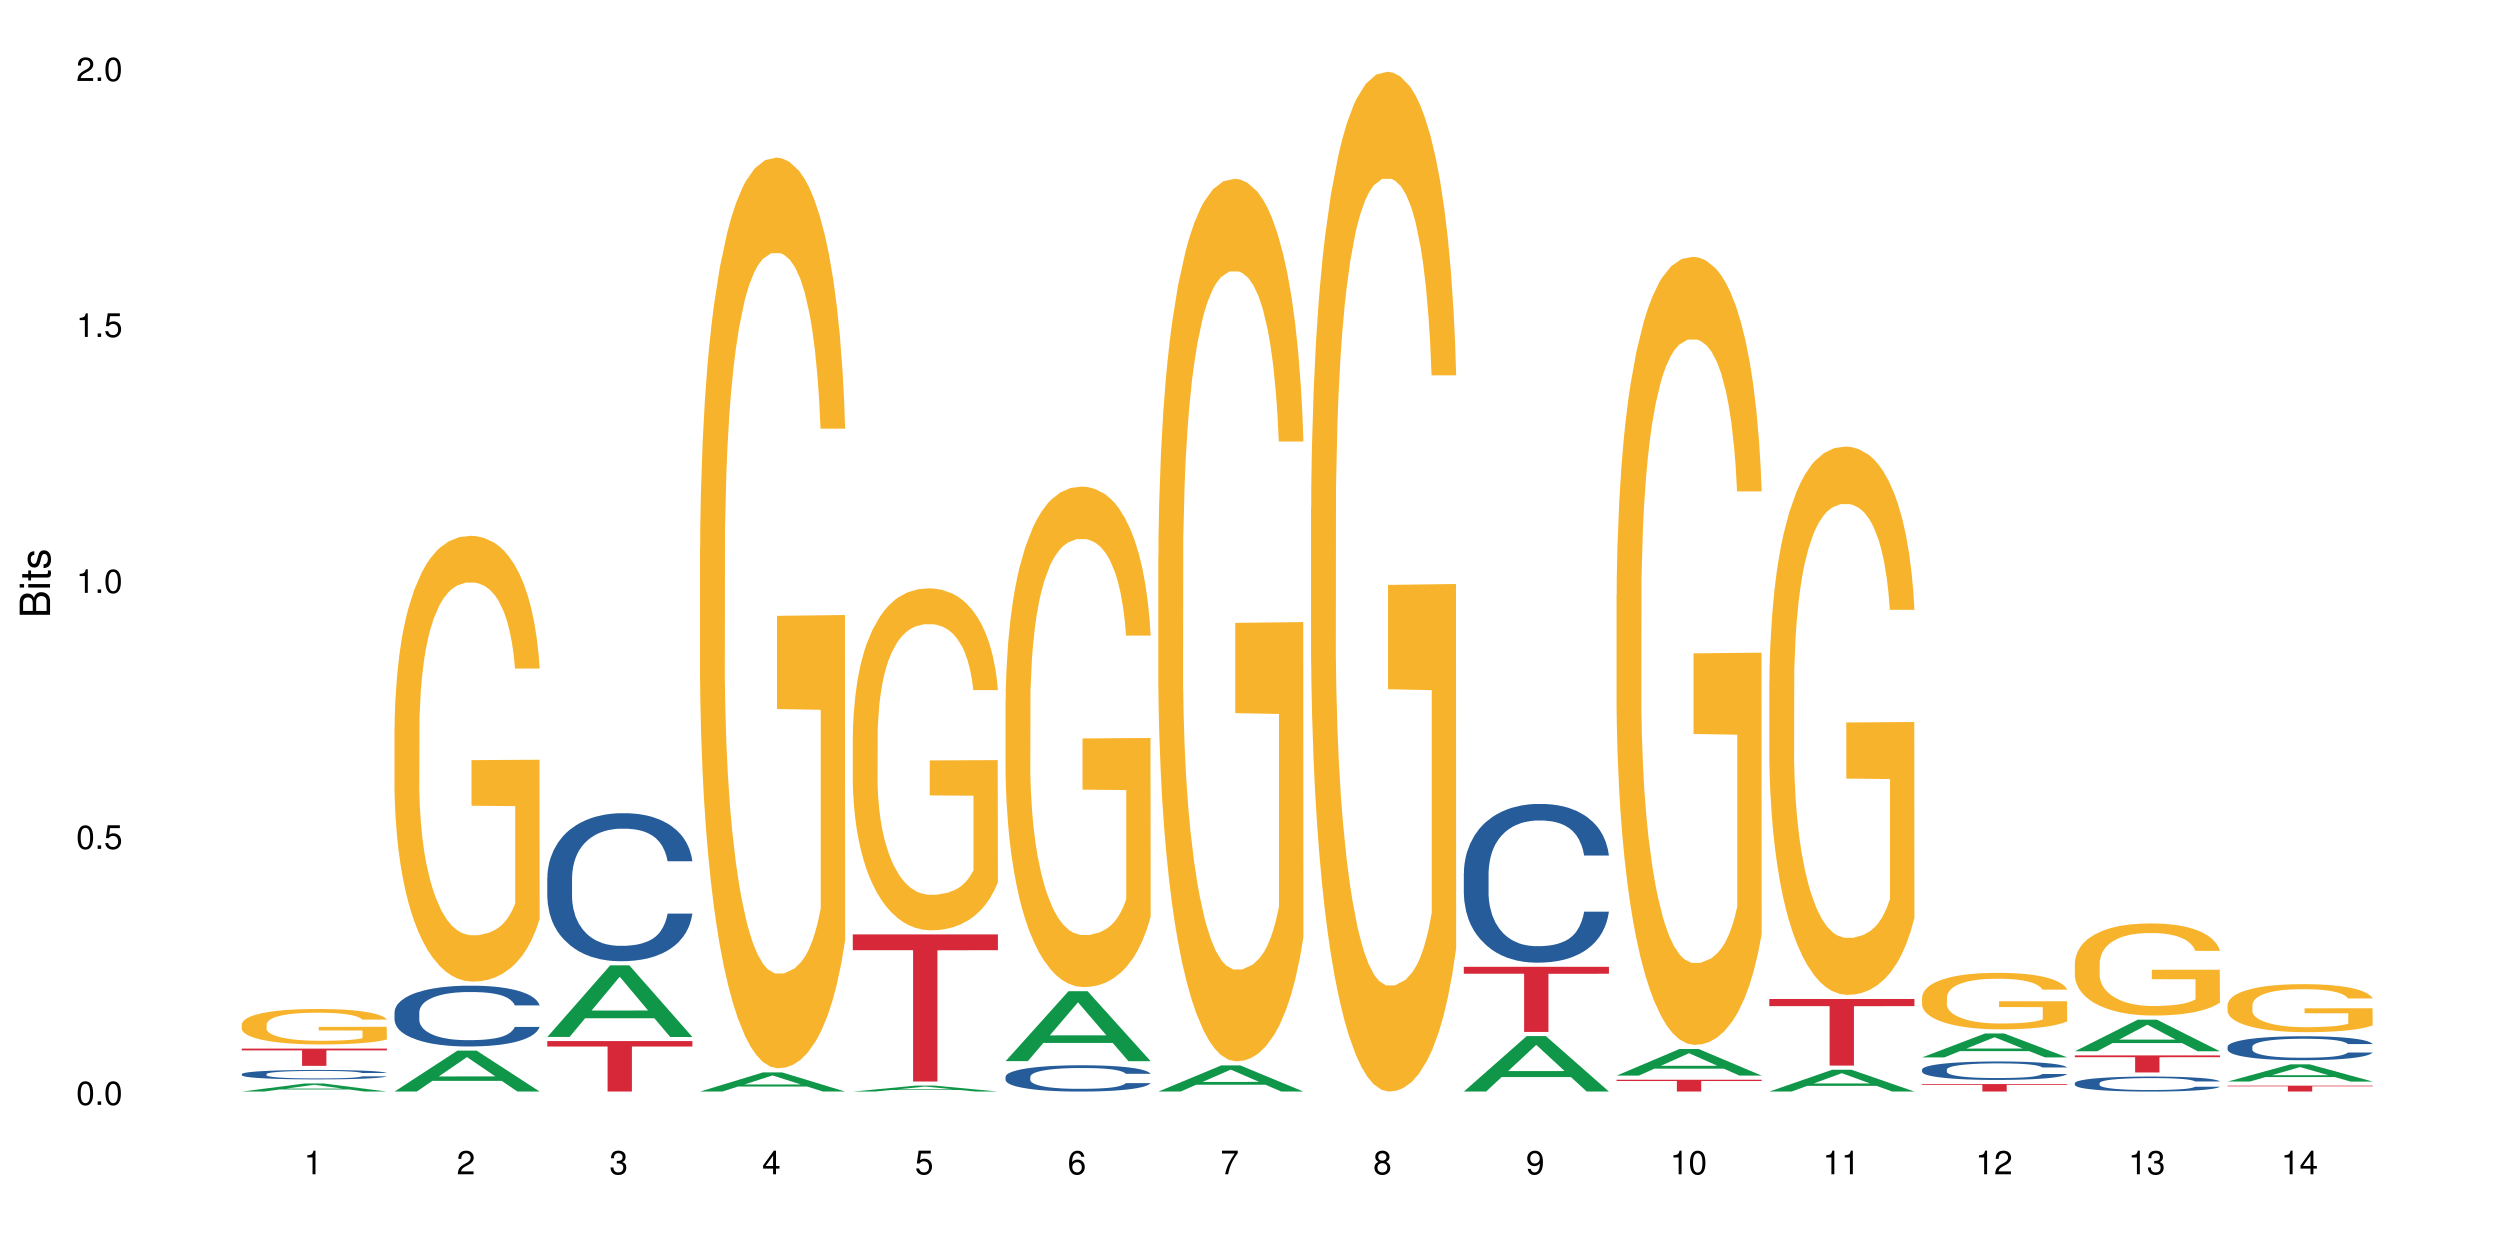 <?xml version="1.0" encoding="UTF-8"?>
<svg xmlns="http://www.w3.org/2000/svg" xmlns:xlink="http://www.w3.org/1999/xlink" width="720pt" height="360pt" viewBox="0 0 720 360" version="1.1">
<defs>
<g>
<symbol overflow="visible" id="glyph0-0">
<path style="stroke:none;" d=""/>
</symbol>
<symbol overflow="visible" id="glyph0-1">
<path style="stroke:none;" d="M 2.641 -6.797 C 2 -6.797 1.422 -6.531 1.078 -6.047 C 0.641 -5.453 0.406 -4.547 0.406 -3.297 C 0.406 -1 1.188 0.219 2.641 0.219 C 4.078 0.219 4.859 -1 4.859 -3.234 C 4.859 -4.562 4.656 -5.438 4.203 -6.047 C 3.844 -6.531 3.281 -6.797 2.641 -6.797 Z M 2.641 -6.047 C 3.547 -6.047 4 -5.125 4 -3.312 C 4 -1.375 3.562 -0.484 2.625 -0.484 C 1.734 -0.484 1.281 -1.422 1.281 -3.281 C 1.281 -5.141 1.734 -6.047 2.641 -6.047 Z M 2.641 -6.047 "/>
</symbol>
<symbol overflow="visible" id="glyph0-2">
<path style="stroke:none;" d="M 1.828 -1 L 0.828 -1 L 0.828 0 L 1.828 0 Z M 1.828 -1 "/>
</symbol>
<symbol overflow="visible" id="glyph0-3">
<path style="stroke:none;" d="M 4.562 -6.797 L 1.062 -6.797 L 0.547 -3.094 L 1.328 -3.094 C 1.719 -3.562 2.047 -3.734 2.578 -3.734 C 3.484 -3.734 4.062 -3.109 4.062 -2.094 C 4.062 -1.125 3.484 -0.531 2.578 -0.531 C 1.828 -0.531 1.375 -0.906 1.188 -1.672 L 0.328 -1.672 C 0.453 -1.109 0.547 -0.844 0.75 -0.594 C 1.125 -0.078 1.828 0.219 2.594 0.219 C 3.969 0.219 4.922 -0.781 4.922 -2.219 C 4.922 -3.562 4.031 -4.484 2.719 -4.484 C 2.25 -4.484 1.859 -4.359 1.469 -4.062 L 1.734 -5.969 L 4.562 -5.969 Z M 4.562 -6.797 "/>
</symbol>
<symbol overflow="visible" id="glyph0-4">
<path style="stroke:none;" d="M 2.484 -4.844 L 2.484 0 L 3.328 0 L 3.328 -6.797 L 2.766 -6.797 C 2.469 -5.75 2.281 -5.609 0.984 -5.453 L 0.984 -4.844 Z M 2.484 -4.844 "/>
</symbol>
<symbol overflow="visible" id="glyph0-5">
<path style="stroke:none;" d="M 4.859 -0.828 L 1.281 -0.828 C 1.359 -1.391 1.672 -1.75 2.5 -2.234 L 3.469 -2.75 C 4.406 -3.266 4.906 -3.969 4.906 -4.812 C 4.906 -5.375 4.672 -5.906 4.266 -6.266 C 3.859 -6.625 3.375 -6.797 2.719 -6.797 C 1.859 -6.797 1.219 -6.5 0.844 -5.922 C 0.609 -5.562 0.5 -5.125 0.484 -4.438 L 1.328 -4.438 C 1.359 -4.906 1.406 -5.188 1.531 -5.406 C 1.75 -5.812 2.188 -6.062 2.703 -6.062 C 3.469 -6.062 4.031 -5.516 4.031 -4.781 C 4.031 -4.25 3.719 -3.797 3.125 -3.438 L 2.234 -2.938 C 0.812 -2.141 0.406 -1.5 0.328 0 L 4.859 0 Z M 4.859 -0.828 "/>
</symbol>
<symbol overflow="visible" id="glyph0-6">
<path style="stroke:none;" d="M 2.125 -3.125 L 2.578 -3.125 C 3.516 -3.125 3.984 -2.703 3.984 -1.891 C 3.984 -1.031 3.469 -0.531 2.578 -0.531 C 1.656 -0.531 1.203 -0.984 1.156 -1.969 L 0.312 -1.969 C 0.344 -1.422 0.438 -1.078 0.609 -0.766 C 0.953 -0.109 1.625 0.219 2.547 0.219 C 3.953 0.219 4.859 -0.609 4.859 -1.906 C 4.859 -2.766 4.516 -3.25 3.703 -3.516 C 4.344 -3.766 4.656 -4.25 4.656 -4.938 C 4.656 -6.109 3.875 -6.797 2.578 -6.797 C 1.203 -6.797 0.484 -6.047 0.453 -4.609 L 1.297 -4.609 C 1.312 -5.016 1.344 -5.25 1.453 -5.453 C 1.641 -5.828 2.062 -6.062 2.594 -6.062 C 3.344 -6.062 3.797 -5.625 3.797 -4.906 C 3.797 -4.422 3.609 -4.141 3.25 -3.984 C 3.016 -3.891 2.719 -3.844 2.125 -3.844 Z M 2.125 -3.125 "/>
</symbol>
<symbol overflow="visible" id="glyph0-7">
<path style="stroke:none;" d="M 3.141 -1.625 L 3.141 0 L 3.984 0 L 3.984 -1.625 L 4.984 -1.625 L 4.984 -2.391 L 3.984 -2.391 L 3.984 -6.797 L 3.359 -6.797 L 0.266 -2.516 L 0.266 -1.625 Z M 3.141 -2.391 L 1 -2.391 L 3.141 -5.359 Z M 3.141 -2.391 "/>
</symbol>
<symbol overflow="visible" id="glyph0-8">
<path style="stroke:none;" d="M 4.781 -5.031 C 4.609 -6.141 3.891 -6.797 2.844 -6.797 C 2.094 -6.797 1.422 -6.438 1.031 -5.828 C 0.609 -5.172 0.406 -4.344 0.406 -3.094 C 0.406 -1.953 0.578 -1.234 0.984 -0.625 C 1.359 -0.078 1.953 0.219 2.703 0.219 C 3.984 0.219 4.922 -0.734 4.922 -2.078 C 4.922 -3.344 4.062 -4.234 2.844 -4.234 C 2.172 -4.234 1.641 -3.969 1.281 -3.469 C 1.281 -5.125 1.828 -6.047 2.797 -6.047 C 3.391 -6.047 3.797 -5.672 3.938 -5.031 Z M 2.734 -3.484 C 3.547 -3.484 4.062 -2.922 4.062 -2 C 4.062 -1.156 3.484 -0.531 2.703 -0.531 C 1.922 -0.531 1.328 -1.188 1.328 -2.047 C 1.328 -2.891 1.906 -3.484 2.734 -3.484 Z M 2.734 -3.484 "/>
</symbol>
<symbol overflow="visible" id="glyph0-9">
<path style="stroke:none;" d="M 4.984 -6.797 L 0.438 -6.797 L 0.438 -5.969 L 4.109 -5.969 C 2.5 -3.656 1.828 -2.234 1.328 0 L 2.219 0 C 2.594 -2.172 3.453 -4.047 4.984 -6.094 Z M 4.984 -6.797 "/>
</symbol>
<symbol overflow="visible" id="glyph0-10">
<path style="stroke:none;" d="M 3.75 -3.578 C 4.453 -4 4.688 -4.344 4.688 -4.984 C 4.688 -6.047 3.844 -6.797 2.641 -6.797 C 1.438 -6.797 0.594 -6.047 0.594 -4.984 C 0.594 -4.359 0.828 -4.016 1.516 -3.578 C 0.734 -3.203 0.359 -2.641 0.359 -1.891 C 0.359 -0.641 1.297 0.219 2.641 0.219 C 3.984 0.219 4.922 -0.641 4.922 -1.875 C 4.922 -2.641 4.531 -3.203 3.75 -3.578 Z M 2.641 -6.047 C 3.359 -6.047 3.812 -5.625 3.812 -4.969 C 3.812 -4.344 3.344 -3.922 2.641 -3.922 C 1.922 -3.922 1.453 -4.344 1.453 -4.984 C 1.453 -5.625 1.922 -6.047 2.641 -6.047 Z M 2.641 -3.203 C 3.484 -3.203 4.062 -2.672 4.062 -1.875 C 4.062 -1.062 3.484 -0.531 2.625 -0.531 C 1.797 -0.531 1.219 -1.078 1.219 -1.875 C 1.219 -2.672 1.797 -3.203 2.641 -3.203 Z M 2.641 -3.203 "/>
</symbol>
<symbol overflow="visible" id="glyph0-11">
<path style="stroke:none;" d="M 0.516 -1.547 C 0.672 -0.438 1.406 0.219 2.438 0.219 C 3.188 0.219 3.859 -0.141 4.266 -0.75 C 4.688 -1.406 4.891 -2.25 4.891 -3.484 C 4.891 -4.625 4.703 -5.359 4.312 -5.953 C 3.938 -6.5 3.344 -6.797 2.594 -6.797 C 1.297 -6.797 0.359 -5.844 0.359 -4.516 C 0.359 -3.25 1.234 -2.344 2.453 -2.344 C 3.094 -2.344 3.562 -2.578 4.016 -3.109 C 4 -1.453 3.469 -0.531 2.5 -0.531 C 1.906 -0.531 1.484 -0.906 1.359 -1.547 Z M 2.578 -6.062 C 3.375 -6.062 3.969 -5.406 3.969 -4.531 C 3.969 -3.688 3.375 -3.094 2.547 -3.094 C 1.734 -3.094 1.234 -3.672 1.234 -4.578 C 1.234 -5.438 1.797 -6.062 2.578 -6.062 Z M 2.578 -6.062 "/>
</symbol>
<symbol overflow="visible" id="glyph1-0">
<path style="stroke:none;" d=""/>
</symbol>
<symbol overflow="visible" id="glyph1-1">
<path style="stroke:none;" d="M 0 -0.953 L 0 -4.891 C 0 -5.719 -0.234 -6.344 -0.734 -6.797 C -1.188 -7.234 -1.812 -7.469 -2.5 -7.469 C -3.547 -7.469 -4.188 -7 -4.625 -5.875 C -4.984 -6.672 -5.641 -7.094 -6.531 -7.094 C -7.156 -7.094 -7.734 -6.859 -8.141 -6.391 C -8.562 -5.938 -8.75 -5.344 -8.75 -4.5 L -8.75 -0.953 Z M -4.984 -2.062 L -7.766 -2.062 L -7.766 -4.219 C -7.766 -4.844 -7.688 -5.203 -7.453 -5.5 C -7.219 -5.812 -6.859 -5.969 -6.375 -5.969 C -5.906 -5.969 -5.531 -5.812 -5.297 -5.5 C -5.062 -5.203 -4.984 -4.844 -4.984 -4.219 Z M -0.984 -2.062 L -4 -2.062 L -4 -4.781 C -4 -5.328 -3.859 -5.688 -3.578 -5.953 C -3.297 -6.219 -2.922 -6.359 -2.484 -6.359 C -2.062 -6.359 -1.688 -6.219 -1.406 -5.953 C -1.109 -5.688 -0.984 -5.328 -0.984 -4.781 Z M -0.984 -2.062 "/>
</symbol>
<symbol overflow="visible" id="glyph1-2">
<path style="stroke:none;" d="M -6.281 -1.797 L -6.281 -0.797 L 0 -0.797 L 0 -1.797 Z M -8.75 -1.797 L -8.75 -0.797 L -7.484 -0.797 L -7.484 -1.797 Z M -8.75 -1.797 "/>
</symbol>
<symbol overflow="visible" id="glyph1-3">
<path style="stroke:none;" d="M -6.281 -3.047 L -6.281 -2.016 L -8.016 -2.016 L -8.016 -1.016 L -6.281 -1.016 L -6.281 -0.172 L -5.469 -0.172 L -5.469 -1.016 L -0.719 -1.016 C -0.078 -1.016 0.281 -1.453 0.281 -2.234 C 0.281 -2.469 0.25 -2.719 0.188 -3.047 L -0.641 -3.047 C -0.609 -2.922 -0.594 -2.766 -0.594 -2.562 C -0.594 -2.141 -0.719 -2.016 -1.156 -2.016 L -5.469 -2.016 L -5.469 -3.047 Z M -6.281 -3.047 "/>
</symbol>
<symbol overflow="visible" id="glyph1-4">
<path style="stroke:none;" d="M -4.531 -5.25 C -5.766 -5.25 -6.469 -4.422 -6.469 -2.969 C -6.469 -1.516 -5.719 -0.562 -4.547 -0.562 C -3.562 -0.562 -3.094 -1.062 -2.734 -2.562 L -2.516 -3.484 C -2.344 -4.188 -2.094 -4.469 -1.625 -4.469 C -1.047 -4.469 -0.641 -3.875 -0.641 -3 C -0.641 -2.453 -0.797 -2 -1.062 -1.75 C -1.25 -1.594 -1.422 -1.531 -1.875 -1.469 L -1.875 -0.406 C -0.422 -0.453 0.281 -1.266 0.281 -2.922 C 0.281 -4.5 -0.5 -5.516 -1.719 -5.516 C -2.656 -5.516 -3.172 -4.984 -3.469 -3.734 L -3.703 -2.766 C -3.891 -1.953 -4.156 -1.609 -4.594 -1.609 C -5.172 -1.609 -5.547 -2.125 -5.547 -2.938 C -5.547 -3.75 -5.203 -4.172 -4.531 -4.203 Z M -4.531 -5.25 "/>
</symbol>
</g>
</defs>
<g id="surface75876">
<rect x="0" y="0" width="720" height="360" style="fill:rgb(100%,100%,100%);fill-opacity:1;stroke:none;"/>
<path style=" stroke:none;fill-rule:nonzero;fill:rgb(6.275%,58.824%,28.235%);fill-opacity:1;" d="M 69.629 314.367 L 69.676 314.367 L 87.758 312.043 L 93.25 312.043 L 111.422 314.371 L 105.039 314.371 L 100.484 313.762 L 80.523 313.762 L 76.059 314.367 L 69.629 314.367 L 82.445 313.512 L 98.652 313.512 L 90.57 312.426 L 90.48 312.422 L 90.391 312.43 L 82.398 313.512 L 82.445 313.512 Z M 69.629 314.367 "/>
<path style=" stroke:none;fill-rule:nonzero;fill:rgb(14.51%,36.078%,60%);fill-opacity:1;" d="M 69.629 309.332 L 69.68 309.328 L 69.68 309.27 L 69.832 309.172 L 70.191 309.055 L 70.547 308.973 L 71.465 308.828 L 72.738 308.684 L 74.062 308.574 L 75.031 308.512 L 75.898 308.461 L 77.887 308.371 L 79.16 308.324 L 80.535 308.281 L 82.219 308.238 L 83.441 308.215 L 86.195 308.172 L 88.234 308.156 L 89.812 308.148 L 93.227 308.148 L 95.266 308.16 L 96.746 308.172 L 98.375 308.191 L 99.75 308.215 L 102.148 308.27 L 104.289 308.336 L 105.258 308.375 L 106.785 308.453 L 107.957 308.527 L 108.773 308.594 L 109.691 308.684 L 110.504 308.797 L 111.117 308.922 L 111.422 309.031 L 104.289 309.031 L 103.93 308.93 L 103.523 308.852 L 102.758 308.75 L 101.992 308.68 L 100.922 308.609 L 99.957 308.562 L 98.629 308.512 L 97.457 308.484 L 96.234 308.461 L 95.062 308.445 L 92.82 308.43 L 90.219 308.43 L 89.254 308.438 L 87.266 308.457 L 86.195 308.473 L 84.664 308.508 L 83.594 308.539 L 82.32 308.59 L 81.453 308.633 L 80.383 308.695 L 79.617 308.754 L 78.754 308.836 L 78.242 308.898 L 77.785 308.969 L 77.375 309.051 L 77.07 309.137 L 76.867 309.227 L 76.766 309.316 L 76.766 309.703 L 76.867 309.793 L 77.121 309.895 L 77.785 310.047 L 78.754 310.18 L 79.875 310.285 L 80.945 310.359 L 81.555 310.395 L 82.371 310.434 L 83.645 310.48 L 85.48 310.531 L 86.551 310.551 L 88.184 310.57 L 89.863 310.582 L 92.105 310.582 L 94.094 310.57 L 95.418 310.559 L 96.797 310.539 L 98.68 310.496 L 99.852 310.457 L 100.871 310.41 L 101.637 310.363 L 102.148 310.324 L 102.91 310.246 L 103.523 310.16 L 103.98 310.074 L 104.289 309.992 L 111.422 309.992 L 111.117 310.09 L 110.66 310.188 L 110.199 310.258 L 109.484 310.344 L 108.672 310.422 L 107.5 310.508 L 106.531 310.566 L 105.258 310.629 L 104.082 310.676 L 102.809 310.719 L 100.922 310.766 L 99.699 310.793 L 98.375 310.816 L 96.797 310.836 L 94.809 310.852 L 92.668 310.863 L 90.68 310.863 L 88.539 310.859 L 86.957 310.848 L 84.867 310.828 L 82.27 310.781 L 80.383 310.734 L 78.906 310.688 L 77.633 310.637 L 76.203 310.57 L 74.371 310.461 L 73.25 310.379 L 72.484 310.309 L 71.617 310.211 L 71.004 310.125 L 70.293 309.984 L 69.781 309.809 L 69.629 309.672 Z M 69.629 309.332 "/>
<path style=" stroke:none;fill-rule:nonzero;fill:rgb(96.863%,70.196%,16.863%);fill-opacity:1;" d="M 69.629 294.969 L 69.68 294.961 L 69.68 294.773 L 69.883 294.352 L 70.395 293.773 L 71.055 293.301 L 71.77 292.926 L 72.23 292.73 L 72.992 292.449 L 73.656 292.246 L 75.336 291.824 L 77.477 291.434 L 78.652 291.266 L 79.977 291.105 L 81.863 290.93 L 82.727 290.863 L 85.379 290.715 L 88.387 290.621 L 91.699 290.594 L 93.227 290.602 L 95.316 290.641 L 98.172 290.742 L 99.801 290.836 L 101.078 290.93 L 102.402 291.051 L 104.031 291.238 L 105.562 291.461 L 106.785 291.684 L 108.008 291.965 L 109.027 292.266 L 109.895 292.59 L 110.66 292.98 L 111.117 293.309 L 111.422 293.637 L 104.34 293.637 L 103.93 293.309 L 103.473 293.055 L 102.707 292.75 L 101.941 292.523 L 101.18 292.348 L 99.75 292.105 L 98.527 291.957 L 97 291.824 L 95.52 291.742 L 93.84 291.684 L 92.82 291.668 L 90.117 291.668 L 87.672 291.73 L 86.246 291.809 L 85.227 291.883 L 83.797 292.02 L 82.934 292.133 L 82.422 292.207 L 80.895 292.496 L 79.875 292.758 L 79.312 292.934 L 78.602 293.215 L 78.09 293.469 L 77.531 293.84 L 77.223 294.121 L 76.816 294.754 L 76.766 296.434 L 76.918 296.789 L 77.223 297.168 L 77.633 297.504 L 78.242 297.859 L 78.855 298.129 L 79.926 298.496 L 80.844 298.738 L 81.555 298.895 L 82.934 299.148 L 83.492 299.23 L 84.816 299.398 L 86.195 299.531 L 87.875 299.641 L 89.148 299.699 L 91.188 299.742 L 93.789 299.742 L 96.848 299.688 L 98.781 299.613 L 100.109 299.539 L 100.977 299.473 L 102.047 299.371 L 102.809 299.277 L 103.523 299.176 L 104.391 299.016 L 104.391 296.789 L 91.801 296.777 L 91.801 295.734 L 111.371 295.723 L 111.422 299.371 L 110.352 299.621 L 109.027 299.867 L 107.754 300.051 L 106.43 300.211 L 104.543 300.387 L 103.012 300.5 L 100.668 300.629 L 98.527 300.715 L 96.285 300.77 L 94.297 300.797 L 91.953 300.809 L 89.863 300.789 L 87.621 300.734 L 85.836 300.656 L 84.207 300.566 L 82.574 300.445 L 80.535 300.246 L 79.211 300.09 L 77.836 299.895 L 76.461 299.66 L 75.234 299.41 L 74.422 299.211 L 73.605 298.988 L 72.738 298.707 L 71.922 298.391 L 71.312 298.102 L 70.75 297.777 L 70.344 297.469 L 69.934 297.047 L 69.73 296.711 L 69.629 296.422 Z M 69.629 294.969 "/>
<path style=" stroke:none;fill-rule:nonzero;fill:rgb(83.922%,15.686%,22.353%);fill-opacity:1;" d="M 69.629 301.988 L 111.422 301.988 L 111.422 302.52 L 94.004 302.523 L 94.004 306.969 L 86.996 306.969 L 86.996 302.531 L 86.895 302.52 L 69.629 302.52 Z M 69.629 301.988 "/>
<path style=" stroke:none;fill-rule:nonzero;fill:rgb(6.275%,58.824%,28.235%);fill-opacity:1;" d="M 113.621 314.359 L 113.668 314.348 L 131.75 302.566 L 137.242 302.566 L 155.418 314.371 L 149.031 314.371 L 144.477 311.289 L 124.52 311.289 L 120.051 314.359 L 113.621 314.359 L 126.438 310.016 L 142.645 310.004 L 134.562 304.492 L 134.477 304.484 L 134.387 304.516 L 126.395 310.004 L 126.438 310.016 Z M 113.621 314.359 "/>
<path style=" stroke:none;fill-rule:nonzero;fill:rgb(14.51%,36.078%,60%);fill-opacity:1;" d="M 113.621 291.5 L 113.672 291.484 L 113.672 291.098 L 113.828 290.492 L 114.184 289.723 L 114.539 289.195 L 115.457 288.25 L 116.73 287.34 L 118.059 286.637 L 119.023 286.219 L 119.891 285.898 L 121.879 285.309 L 123.152 285.004 L 124.531 284.73 L 126.211 284.461 L 127.434 284.301 L 130.188 284.043 L 132.227 283.934 L 133.805 283.883 L 137.223 283.883 L 139.258 283.949 L 140.738 284.027 L 142.367 284.156 L 143.746 284.301 L 146.141 284.652 L 148.281 285.102 L 149.25 285.355 L 150.777 285.852 L 151.949 286.332 L 152.766 286.746 L 153.684 287.34 L 154.5 288.059 L 155.109 288.875 L 155.418 289.562 L 148.281 289.562 L 147.926 288.922 L 147.516 288.426 L 146.75 287.773 L 145.988 287.309 L 144.918 286.844 L 143.949 286.539 L 142.625 286.234 L 141.453 286.043 L 140.227 285.898 L 139.055 285.805 L 136.812 285.707 L 134.215 285.707 L 133.246 285.738 L 131.258 285.867 L 130.188 285.98 L 128.66 286.203 L 127.59 286.41 L 126.312 286.73 L 125.449 287.004 L 124.379 287.418 L 123.613 287.789 L 122.746 288.316 L 122.234 288.715 L 121.777 289.164 L 121.371 289.691 L 121.062 290.25 L 120.859 290.844 L 120.758 291.418 L 120.758 293.898 L 120.859 294.477 L 121.113 295.148 L 121.777 296.121 L 122.746 296.969 L 123.867 297.641 L 124.938 298.121 L 125.551 298.348 L 126.363 298.602 L 127.641 298.922 L 129.473 299.242 L 130.543 299.371 L 132.176 299.496 L 133.855 299.562 L 136.098 299.562 L 138.086 299.496 L 139.414 299.418 L 140.789 299.289 L 142.676 299.02 L 143.848 298.762 L 144.867 298.457 L 145.629 298.152 L 146.141 297.898 L 146.906 297.402 L 147.516 296.859 L 147.977 296.297 L 148.281 295.754 L 155.418 295.754 L 155.109 296.395 L 154.652 297.02 L 154.191 297.48 L 153.48 298.043 L 152.664 298.539 L 151.492 299.098 L 150.523 299.465 L 149.25 299.867 L 148.078 300.172 L 146.805 300.441 L 144.918 300.762 L 143.695 300.922 L 142.367 301.066 L 140.789 301.195 L 138.801 301.305 L 136.66 301.371 L 134.672 301.387 L 132.531 301.355 L 130.953 301.289 L 128.863 301.145 L 126.262 300.859 L 124.379 300.555 L 122.898 300.25 L 121.625 299.93 L 120.199 299.496 L 118.363 298.793 L 117.242 298.25 L 116.477 297.801 L 115.609 297.18 L 115 296.617 L 114.285 295.723 L 113.777 294.586 L 113.621 293.707 Z M 113.621 291.5 "/>
<path style=" stroke:none;fill-rule:nonzero;fill:rgb(96.863%,70.196%,16.863%);fill-opacity:1;" d="M 113.621 209.305 L 113.672 209.188 L 113.672 206.84 L 113.879 201.566 L 114.387 194.297 L 115.051 188.316 L 115.762 183.625 L 116.223 181.164 L 116.988 177.645 L 117.648 175.066 L 119.332 169.789 L 121.473 164.863 L 122.645 162.754 L 123.969 160.762 L 125.855 158.531 L 126.723 157.711 L 129.371 155.836 L 132.379 154.664 L 135.691 154.312 L 137.223 154.43 L 139.312 154.898 L 142.164 156.188 L 143.797 157.359 L 145.07 158.531 L 146.395 160.059 L 148.027 162.402 L 149.555 165.215 L 150.777 168.031 L 152 171.547 L 153.02 175.301 L 153.887 179.402 L 154.652 184.328 L 155.109 188.434 L 155.418 192.535 L 148.332 192.535 L 147.926 188.434 L 147.465 185.266 L 146.699 181.398 L 145.938 178.582 L 145.172 176.355 L 143.746 173.309 L 142.523 171.43 L 140.992 169.789 L 139.516 168.734 L 137.832 168.031 L 136.812 167.797 L 134.113 167.797 L 131.664 168.617 L 130.238 169.555 L 129.219 170.492 L 127.793 172.25 L 126.926 173.66 L 126.414 174.598 L 124.887 178.23 L 123.867 181.516 L 123.305 183.742 L 122.594 187.262 L 122.082 190.426 L 121.523 195.117 L 121.219 198.633 L 120.809 206.605 L 120.758 227.711 L 120.91 232.168 L 121.219 236.977 L 121.625 241.195 L 122.234 245.652 L 122.848 249.051 L 123.918 253.625 L 124.836 256.676 L 125.551 258.668 L 126.926 261.832 L 127.484 262.887 L 128.812 265 L 130.188 266.641 L 131.871 268.047 L 133.145 268.75 L 135.184 269.336 L 137.781 269.336 L 140.84 268.633 L 142.777 267.695 L 144.102 266.758 L 144.969 265.938 L 146.039 264.648 L 146.805 263.477 L 147.516 262.184 L 148.383 260.191 L 148.383 232.168 L 135.793 232.051 L 135.793 218.918 L 155.367 218.801 L 155.418 264.648 L 154.348 267.812 L 153.02 270.863 L 151.746 273.207 L 150.422 275.199 L 148.535 277.43 L 147.008 278.836 L 144.664 280.477 L 142.523 281.531 L 140.277 282.234 L 138.293 282.586 L 135.945 282.703 L 133.855 282.469 L 131.613 281.766 L 129.832 280.828 L 128.199 279.656 L 126.57 278.133 L 124.531 275.668 L 123.203 273.676 L 121.828 271.215 L 120.453 268.281 L 119.23 265.117 L 118.414 262.652 L 117.598 259.84 L 116.73 256.324 L 115.918 252.336 L 115.305 248.699 L 114.742 244.598 L 114.336 240.727 L 113.93 235.453 L 113.727 231.23 L 113.621 227.594 Z M 113.621 209.305 "/>
<path style=" stroke:none;fill-rule:nonzero;fill:rgb(6.275%,58.824%,28.235%);fill-opacity:1;" d="M 157.617 298.637 L 157.66 298.621 L 175.746 278.012 L 181.238 278.012 L 199.41 298.656 L 193.023 298.656 L 188.469 293.27 L 168.512 293.27 L 164.047 298.637 L 157.617 298.637 L 170.43 291.039 L 186.641 291.02 L 178.559 281.387 L 178.469 281.367 L 178.379 281.426 L 170.387 291.02 L 170.43 291.039 Z M 157.617 298.637 "/>
<path style=" stroke:none;fill-rule:nonzero;fill:rgb(14.51%,36.078%,60%);fill-opacity:1;" d="M 157.617 252.766 L 157.668 252.727 L 157.668 251.793 L 157.82 250.312 L 158.176 248.441 L 158.535 247.156 L 159.449 244.859 L 160.727 242.637 L 162.051 240.926 L 163.02 239.914 L 163.887 239.133 L 165.871 237.691 L 167.148 236.953 L 168.523 236.289 L 170.207 235.629 L 171.43 235.238 L 174.18 234.617 L 176.219 234.344 L 177.801 234.227 L 181.215 234.227 L 183.254 234.383 L 184.73 234.578 L 186.363 234.887 L 187.738 235.238 L 190.133 236.094 L 192.273 237.188 L 193.242 237.809 L 194.773 239.016 L 195.945 240.184 L 196.758 241.199 L 197.676 242.637 L 198.492 244.391 L 199.105 246.379 L 199.41 248.051 L 192.273 248.051 L 191.918 246.496 L 191.512 245.285 L 190.746 243.691 L 189.98 242.562 L 188.91 241.43 L 187.941 240.691 L 186.617 239.953 L 185.445 239.484 L 184.223 239.133 L 183.051 238.898 L 180.805 238.668 L 178.207 238.668 L 177.238 238.742 L 175.25 239.055 L 174.18 239.328 L 172.652 239.875 L 171.582 240.379 L 170.309 241.16 L 169.441 241.82 L 168.371 242.832 L 167.605 243.73 L 166.738 245.016 L 166.23 245.988 L 165.77 247.078 L 165.363 248.363 L 165.059 249.727 L 164.855 251.168 L 164.75 252.57 L 164.75 258.605 L 164.855 260.008 L 165.109 261.645 L 165.77 264.02 L 166.738 266.086 L 167.859 267.719 L 168.93 268.891 L 169.543 269.434 L 170.359 270.059 L 171.633 270.836 L 173.469 271.613 L 174.539 271.926 L 176.168 272.238 L 177.852 272.395 L 180.094 272.395 L 182.082 272.238 L 183.406 272.043 L 184.781 271.73 L 186.668 271.07 L 187.84 270.445 L 188.859 269.707 L 189.625 268.965 L 190.133 268.344 L 190.898 267.137 L 191.512 265.812 L 191.969 264.449 L 192.273 263.125 L 199.41 263.125 L 199.105 264.684 L 198.645 266.203 L 198.188 267.332 L 197.473 268.695 L 196.656 269.902 L 195.484 271.266 L 194.516 272.16 L 193.242 273.133 L 192.07 273.875 L 190.797 274.535 L 188.91 275.316 L 187.688 275.703 L 186.363 276.055 L 184.781 276.367 L 182.793 276.641 L 180.652 276.797 L 178.664 276.832 L 176.523 276.758 L 174.945 276.602 L 172.855 276.25 L 170.258 275.547 L 168.371 274.809 L 166.891 274.07 L 165.617 273.289 L 164.191 272.238 L 162.355 270.523 L 161.234 269.199 L 160.469 268.109 L 159.605 266.59 L 158.992 265.227 L 158.277 263.047 L 157.77 260.281 L 157.617 258.141 Z M 157.617 252.766 "/>
<path style=" stroke:none;fill-rule:nonzero;fill:rgb(83.922%,15.686%,22.353%);fill-opacity:1;" d="M 157.617 299.836 L 199.41 299.836 L 199.41 301.395 L 181.992 301.406 L 181.992 314.371 L 174.984 314.371 L 174.984 301.422 L 174.883 301.395 L 157.617 301.395 Z M 157.617 299.836 "/>
<path style=" stroke:none;fill-rule:nonzero;fill:rgb(6.275%,58.824%,28.235%);fill-opacity:1;" d="M 201.609 314.367 L 201.652 314.359 L 219.738 308.848 L 225.23 308.848 L 243.402 314.371 L 237.02 314.371 L 232.465 312.93 L 212.504 312.93 L 208.039 314.367 L 201.609 314.367 L 214.426 312.332 L 230.633 312.328 L 222.551 309.75 L 222.461 309.746 L 222.371 309.762 L 214.379 312.328 L 214.426 312.332 Z M 201.609 314.367 "/>
<path style=" stroke:none;fill-rule:nonzero;fill:rgb(96.863%,70.196%,16.863%);fill-opacity:1;" d="M 201.609 157.719 L 201.66 157.48 L 201.66 152.691 L 201.863 141.91 L 202.375 127.059 L 203.035 114.844 L 203.75 105.262 L 204.207 100.23 L 204.973 93.047 L 205.637 87.777 L 207.316 76.996 L 209.457 66.938 L 210.629 62.625 L 211.957 58.551 L 213.844 54 L 214.707 52.324 L 217.359 48.492 L 220.367 46.098 L 223.68 45.379 L 225.207 45.617 L 227.297 46.574 L 230.152 49.211 L 231.781 51.605 L 233.059 54 L 234.383 57.117 L 236.012 61.906 L 237.543 67.656 L 238.766 73.402 L 239.988 80.59 L 241.008 88.254 L 241.875 96.641 L 242.641 106.699 L 243.098 115.082 L 243.402 123.465 L 236.32 123.465 L 235.91 115.082 L 235.453 108.617 L 234.688 100.711 L 233.922 94.961 L 233.16 90.41 L 231.73 84.184 L 230.508 80.352 L 228.98 76.996 L 227.5 74.84 L 225.82 73.402 L 224.801 72.926 L 222.098 72.926 L 219.652 74.602 L 218.227 76.52 L 217.207 78.434 L 215.777 82.027 L 214.914 84.902 L 214.402 86.816 L 212.875 94.242 L 211.855 100.949 L 211.293 105.5 L 210.578 112.688 L 210.07 119.156 L 209.508 128.738 L 209.203 135.922 L 208.797 152.211 L 208.746 195.328 L 208.898 204.43 L 209.203 214.25 L 209.613 222.875 L 210.223 231.977 L 210.836 238.922 L 211.906 248.266 L 212.824 254.492 L 213.535 258.566 L 214.914 265.031 L 215.473 267.188 L 216.797 271.5 L 218.176 274.852 L 219.855 277.727 L 221.129 279.164 L 223.168 280.363 L 225.77 280.363 L 228.828 278.926 L 230.762 277.008 L 232.09 275.094 L 232.953 273.414 L 234.023 270.781 L 234.789 268.387 L 235.504 265.75 L 236.371 261.68 L 236.371 204.43 L 223.781 204.191 L 223.781 177.363 L 243.352 177.121 L 243.402 270.781 L 242.332 277.25 L 241.008 283.477 L 239.734 288.266 L 238.41 292.34 L 236.523 296.891 L 234.992 299.766 L 232.648 303.117 L 230.508 305.273 L 228.266 306.711 L 226.277 307.43 L 223.934 307.668 L 221.844 307.191 L 219.602 305.754 L 217.816 303.836 L 216.188 301.441 L 214.555 298.328 L 212.516 293.297 L 211.191 289.227 L 209.816 284.195 L 208.438 278.207 L 207.215 271.738 L 206.402 266.707 L 205.586 260.961 L 204.719 253.773 L 203.902 245.629 L 203.293 238.203 L 202.73 229.82 L 202.324 221.914 L 201.914 211.137 L 201.711 202.512 L 201.609 195.086 Z M 201.609 157.719 "/>
<path style=" stroke:none;fill-rule:nonzero;fill:rgb(6.275%,58.824%,28.235%);fill-opacity:1;" d="M 245.602 314.367 L 245.648 314.367 L 263.73 312.652 L 269.223 312.652 L 287.398 314.371 L 281.012 314.371 L 276.457 313.922 L 256.496 313.922 L 252.031 314.367 L 245.602 314.367 L 258.418 313.738 L 274.625 313.734 L 266.543 312.934 L 266.457 312.934 L 266.367 312.938 L 258.375 313.734 L 258.418 313.738 Z M 245.602 314.367 "/>
<path style=" stroke:none;fill-rule:nonzero;fill:rgb(96.863%,70.196%,16.863%);fill-opacity:1;" d="M 245.602 211.625 L 245.652 211.535 L 245.652 209.738 L 245.859 205.688 L 246.367 200.113 L 247.031 195.523 L 247.742 191.926 L 248.203 190.035 L 248.965 187.34 L 249.629 185.359 L 251.312 181.312 L 253.453 177.535 L 254.625 175.914 L 255.949 174.387 L 257.836 172.676 L 258.703 172.047 L 261.352 170.605 L 264.359 169.707 L 267.672 169.438 L 269.199 169.527 L 271.289 169.887 L 274.145 170.879 L 275.777 171.777 L 277.051 172.676 L 278.375 173.844 L 280.008 175.645 L 281.535 177.805 L 282.758 179.961 L 283.98 182.66 L 285 185.539 L 285.867 188.688 L 286.633 192.465 L 287.09 195.613 L 287.398 198.762 L 280.312 198.762 L 279.906 195.613 L 279.445 193.184 L 278.68 190.219 L 277.918 188.059 L 277.152 186.348 L 275.727 184.012 L 274.5 182.57 L 272.973 181.312 L 271.496 180.504 L 269.812 179.961 L 268.793 179.781 L 266.094 179.781 L 263.645 180.41 L 262.219 181.133 L 261.199 181.852 L 259.773 183.199 L 258.906 184.281 L 258.395 185 L 256.867 187.789 L 255.848 190.309 L 255.285 192.016 L 254.574 194.715 L 254.062 197.145 L 253.504 200.742 L 253.195 203.441 L 252.789 209.555 L 252.738 225.746 L 252.891 229.168 L 253.195 232.855 L 253.605 236.094 L 254.215 239.512 L 254.828 242.121 L 255.898 245.629 L 256.816 247.965 L 257.531 249.496 L 258.906 251.926 L 259.465 252.734 L 260.793 254.352 L 262.168 255.613 L 263.848 256.691 L 265.125 257.23 L 267.164 257.68 L 269.762 257.68 L 272.82 257.141 L 274.758 256.422 L 276.082 255.703 L 276.949 255.074 L 278.02 254.082 L 278.781 253.184 L 279.496 252.195 L 280.363 250.664 L 280.363 229.168 L 267.773 229.078 L 267.773 219 L 287.344 218.91 L 287.398 254.082 L 286.328 256.512 L 285 258.852 L 283.727 260.648 L 282.402 262.18 L 280.516 263.887 L 278.988 264.969 L 276.641 266.227 L 274.5 267.035 L 272.258 267.574 L 270.27 267.844 L 267.926 267.938 L 265.836 267.754 L 263.594 267.215 L 261.812 266.496 L 260.18 265.598 L 258.547 264.426 L 256.512 262.539 L 255.184 261.008 L 253.809 259.121 L 252.434 256.871 L 251.211 254.441 L 250.395 252.555 L 249.578 250.395 L 248.711 247.695 L 247.895 244.637 L 247.285 241.848 L 246.723 238.699 L 246.316 235.734 L 245.91 231.684 L 245.703 228.445 L 245.602 225.656 Z M 245.602 211.625 "/>
<path style=" stroke:none;fill-rule:nonzero;fill:rgb(83.922%,15.686%,22.353%);fill-opacity:1;" d="M 245.602 269.113 L 287.398 269.113 L 287.398 273.648 L 269.977 273.688 L 269.977 311.473 L 262.969 311.473 L 262.969 273.73 L 262.867 273.648 L 245.602 273.648 Z M 245.602 269.113 "/>
<path style=" stroke:none;fill-rule:nonzero;fill:rgb(6.275%,58.824%,28.235%);fill-opacity:1;" d="M 289.598 305.605 L 289.641 305.586 L 307.727 285.465 L 313.219 285.465 L 331.391 305.625 L 325.004 305.625 L 320.449 300.363 L 300.492 300.363 L 296.027 305.605 L 289.598 305.605 L 302.41 298.188 L 318.621 298.168 L 310.539 288.758 L 310.449 288.738 L 310.359 288.797 L 302.367 298.168 L 302.41 298.188 Z M 289.598 305.605 "/>
<path style=" stroke:none;fill-rule:nonzero;fill:rgb(14.51%,36.078%,60%);fill-opacity:1;" d="M 289.598 310.098 L 289.648 310.09 L 289.648 309.926 L 289.801 309.66 L 290.156 309.328 L 290.516 309.102 L 291.43 308.691 L 292.707 308.301 L 294.031 307.996 L 295 307.816 L 295.867 307.676 L 297.852 307.422 L 299.129 307.289 L 300.504 307.172 L 302.184 307.055 L 303.41 306.984 L 306.16 306.875 L 308.199 306.824 L 309.781 306.805 L 313.195 306.805 L 315.234 306.832 L 316.711 306.867 L 318.344 306.922 L 319.719 306.984 L 322.113 307.137 L 324.254 307.332 L 325.223 307.441 L 326.75 307.656 L 327.926 307.863 L 328.738 308.043 L 329.656 308.301 L 330.473 308.609 L 331.086 308.961 L 331.391 309.262 L 324.254 309.262 L 323.898 308.984 L 323.488 308.77 L 322.727 308.484 L 321.961 308.285 L 320.891 308.086 L 319.922 307.953 L 318.598 307.82 L 317.426 307.738 L 316.203 307.676 L 315.027 307.637 L 312.785 307.594 L 310.188 307.594 L 309.219 307.605 L 307.23 307.664 L 306.16 307.711 L 304.633 307.809 L 303.562 307.898 L 302.289 308.035 L 301.422 308.152 L 300.352 308.332 L 299.586 308.492 L 298.719 308.723 L 298.211 308.895 L 297.75 309.086 L 297.344 309.316 L 297.039 309.559 L 296.832 309.812 L 296.73 310.062 L 296.73 311.133 L 296.832 311.383 L 297.09 311.672 L 297.75 312.094 L 298.719 312.461 L 299.84 312.754 L 300.91 312.961 L 301.523 313.059 L 302.34 313.168 L 303.613 313.305 L 305.449 313.445 L 306.52 313.5 L 308.148 313.555 L 309.832 313.582 L 312.074 313.582 L 314.062 313.555 L 315.387 313.52 L 316.762 313.465 L 318.648 313.348 L 319.82 313.238 L 320.84 313.105 L 321.605 312.973 L 322.113 312.863 L 322.879 312.648 L 323.488 312.414 L 323.949 312.172 L 324.254 311.938 L 331.391 311.938 L 331.086 312.215 L 330.625 312.484 L 330.168 312.684 L 329.453 312.926 L 328.637 313.141 L 327.465 313.383 L 326.496 313.539 L 325.223 313.715 L 324.051 313.844 L 322.777 313.961 L 320.891 314.102 L 319.668 314.172 L 318.344 314.23 L 316.762 314.289 L 314.773 314.336 L 312.633 314.363 L 310.645 314.371 L 308.504 314.355 L 306.926 314.328 L 304.836 314.266 L 302.234 314.141 L 300.352 314.012 L 298.871 313.879 L 297.598 313.742 L 296.172 313.555 L 294.336 313.25 L 293.215 313.016 L 292.449 312.82 L 291.586 312.551 L 290.973 312.309 L 290.258 311.922 L 289.75 311.43 L 289.598 311.051 Z M 289.598 310.098 "/>
<path style=" stroke:none;fill-rule:nonzero;fill:rgb(96.863%,70.196%,16.863%);fill-opacity:1;" d="M 289.598 201.875 L 289.648 201.742 L 289.648 199.109 L 289.852 193.188 L 290.359 185.023 L 291.023 178.312 L 291.738 173.047 L 292.195 170.281 L 292.961 166.332 L 293.621 163.434 L 295.305 157.512 L 297.445 151.98 L 298.617 149.613 L 299.941 147.375 L 301.828 144.875 L 302.695 143.953 L 305.344 141.844 L 308.352 140.527 L 311.664 140.133 L 313.195 140.266 L 315.285 140.793 L 318.137 142.242 L 319.77 143.559 L 321.043 144.875 L 322.367 146.586 L 324 149.219 L 325.527 152.379 L 326.75 155.535 L 327.977 159.484 L 328.996 163.699 L 329.859 168.305 L 330.625 173.836 L 331.086 178.441 L 331.391 183.051 L 324.305 183.051 L 323.898 178.441 L 323.438 174.887 L 322.676 170.543 L 321.91 167.383 L 321.145 164.883 L 319.719 161.461 L 318.496 159.355 L 316.965 157.512 L 315.488 156.328 L 313.805 155.535 L 312.785 155.273 L 310.086 155.273 L 307.641 156.195 L 306.211 157.25 L 305.191 158.301 L 303.766 160.277 L 302.898 161.855 L 302.391 162.91 L 300.859 166.988 L 299.84 170.676 L 299.281 173.176 L 298.566 177.125 L 298.059 180.68 L 297.496 185.945 L 297.191 189.895 L 296.781 198.848 L 296.73 222.543 L 296.883 227.547 L 297.191 232.945 L 297.598 237.684 L 298.211 242.688 L 298.82 246.504 L 299.891 251.637 L 300.809 255.059 L 301.523 257.297 L 302.898 260.852 L 303.461 262.039 L 304.785 264.406 L 306.16 266.25 L 307.844 267.828 L 309.117 268.621 L 311.156 269.277 L 313.754 269.277 L 316.812 268.488 L 318.75 267.434 L 320.074 266.383 L 320.941 265.461 L 322.012 264.012 L 322.777 262.695 L 323.488 261.246 L 324.355 259.008 L 324.355 227.547 L 311.766 227.414 L 311.766 212.672 L 331.34 212.539 L 331.391 264.012 L 330.32 267.566 L 328.996 270.988 L 327.719 273.621 L 326.395 275.859 L 324.508 278.363 L 322.98 279.941 L 320.637 281.785 L 318.496 282.969 L 316.254 283.758 L 314.266 284.152 L 311.922 284.285 L 309.832 284.023 L 307.59 283.23 L 305.805 282.18 L 304.172 280.863 L 302.543 279.152 L 300.504 276.387 L 299.18 274.148 L 297.801 271.383 L 296.426 268.094 L 295.203 264.539 L 294.387 261.773 L 293.57 258.613 L 292.707 254.664 L 291.891 250.188 L 291.277 246.109 L 290.719 241.5 L 290.309 237.156 L 289.902 231.234 L 289.699 226.492 L 289.598 222.414 Z M 289.598 201.875 "/>
<path style=" stroke:none;fill-rule:nonzero;fill:rgb(6.275%,58.824%,28.235%);fill-opacity:1;" d="M 333.59 314.363 L 333.633 314.355 L 351.719 306.844 L 357.211 306.844 L 375.383 314.371 L 369 314.371 L 364.445 312.406 L 344.484 312.406 L 340.02 314.363 L 333.59 314.363 L 346.406 311.594 L 362.613 311.586 L 354.531 308.074 L 354.441 308.066 L 354.352 308.09 L 346.359 311.586 L 346.406 311.594 Z M 333.59 314.363 "/>
<path style=" stroke:none;fill-rule:nonzero;fill:rgb(96.863%,70.196%,16.863%);fill-opacity:1;" d="M 333.59 160.352 L 333.641 160.121 L 333.641 155.48 L 333.844 145.031 L 334.355 130.641 L 335.016 118.801 L 335.73 109.516 L 336.188 104.641 L 336.953 97.68 L 337.617 92.57 L 339.297 82.125 L 341.438 72.375 L 342.609 68.199 L 343.938 64.254 L 345.82 59.84 L 346.688 58.215 L 349.34 54.504 L 352.348 52.18 L 355.66 51.484 L 357.188 51.719 L 359.277 52.645 L 362.133 55.199 L 363.762 57.52 L 365.035 59.84 L 366.363 62.859 L 367.992 67.5 L 369.523 73.074 L 370.746 78.645 L 371.969 85.609 L 372.988 93.035 L 373.855 101.16 L 374.617 110.91 L 375.078 119.035 L 375.383 127.16 L 368.297 127.16 L 367.891 119.035 L 367.434 112.766 L 366.668 105.105 L 365.902 99.535 L 365.141 95.125 L 363.711 89.09 L 362.488 85.375 L 360.961 82.125 L 359.48 80.035 L 357.801 78.645 L 356.781 78.18 L 354.078 78.18 L 351.633 79.805 L 350.207 81.66 L 349.188 83.52 L 347.758 87 L 346.891 89.785 L 346.383 91.645 L 344.855 98.84 L 343.836 105.34 L 343.273 109.75 L 342.559 116.715 L 342.051 122.98 L 341.488 132.266 L 341.184 139.23 L 340.777 155.016 L 340.727 196.797 L 340.879 205.617 L 341.184 215.137 L 341.59 223.492 L 342.203 232.312 L 342.816 239.047 L 343.887 248.098 L 344.801 254.133 L 345.516 258.078 L 346.891 264.348 L 347.453 266.438 L 348.777 270.613 L 350.152 273.863 L 351.836 276.648 L 353.109 278.043 L 355.148 279.203 L 357.75 279.203 L 360.805 277.812 L 362.742 275.953 L 364.07 274.098 L 364.934 272.473 L 366.004 269.918 L 366.77 267.598 L 367.484 265.043 L 368.352 261.098 L 368.352 205.617 L 355.762 205.387 L 355.762 179.387 L 375.332 179.156 L 375.383 269.918 L 374.312 276.188 L 372.988 282.223 L 371.715 286.863 L 370.387 290.809 L 368.504 295.219 L 366.973 298.008 L 364.629 301.254 L 362.488 303.344 L 360.246 304.738 L 358.258 305.434 L 355.914 305.668 L 353.824 305.203 L 351.582 303.809 L 349.797 301.953 L 348.168 299.629 L 346.535 296.613 L 344.496 291.738 L 343.172 287.793 L 341.797 282.918 L 340.418 277.113 L 339.195 270.848 L 338.379 265.973 L 337.566 260.402 L 336.699 253.438 L 335.883 245.543 L 335.273 238.348 L 334.711 230.223 L 334.305 222.562 L 333.895 212.117 L 333.691 203.762 L 333.59 196.566 Z M 333.59 160.352 "/>
<path style=" stroke:none;fill-rule:nonzero;fill:rgb(96.863%,70.196%,16.863%);fill-opacity:1;" d="M 377.582 146.461 L 377.633 146.191 L 377.633 140.828 L 377.836 128.758 L 378.348 112.129 L 379.012 98.449 L 379.723 87.719 L 380.184 82.086 L 380.945 74.039 L 381.609 68.141 L 383.293 56.07 L 385.434 44.805 L 386.605 39.977 L 387.93 35.414 L 389.816 30.32 L 390.684 28.441 L 393.332 24.148 L 396.34 21.469 L 399.652 20.664 L 401.18 20.93 L 403.27 22.004 L 406.125 24.953 L 407.758 27.637 L 409.031 30.32 L 410.355 33.805 L 411.988 39.172 L 413.516 45.609 L 414.738 52.047 L 415.961 60.094 L 416.98 68.676 L 417.848 78.062 L 418.613 89.328 L 419.07 98.715 L 419.375 108.105 L 412.293 108.105 L 411.883 98.715 L 411.426 91.477 L 410.66 82.625 L 409.898 76.188 L 409.133 71.09 L 407.703 64.117 L 406.48 59.824 L 404.953 56.07 L 403.477 53.656 L 401.793 52.047 L 400.773 51.508 L 398.07 51.508 L 395.625 53.387 L 394.199 55.531 L 393.18 57.68 L 391.754 61.703 L 390.887 64.922 L 390.375 67.066 L 388.848 75.383 L 387.828 82.891 L 387.266 87.988 L 386.555 96.035 L 386.043 103.277 L 385.484 114.004 L 385.176 122.051 L 384.77 140.293 L 384.719 188.574 L 384.871 198.766 L 385.176 209.762 L 385.586 219.418 L 386.195 229.609 L 386.809 237.391 L 387.879 247.852 L 388.797 254.824 L 389.508 259.383 L 390.887 266.625 L 391.445 269.039 L 392.77 273.867 L 394.148 277.625 L 395.828 280.844 L 397.105 282.453 L 399.141 283.793 L 401.742 283.793 L 404.801 282.184 L 406.738 280.039 L 408.062 277.891 L 408.93 276.016 L 410 273.062 L 410.762 270.383 L 411.477 267.43 L 412.344 262.871 L 412.344 198.766 L 399.754 198.496 L 399.754 168.457 L 419.324 168.188 L 419.375 273.062 L 418.305 280.305 L 416.98 287.281 L 415.707 292.645 L 414.383 297.203 L 412.496 302.301 L 410.969 305.52 L 408.621 309.273 L 406.48 311.688 L 404.238 313.297 L 402.25 314.102 L 399.906 314.371 L 397.816 313.836 L 395.574 312.227 L 393.789 310.078 L 392.16 307.398 L 390.527 303.91 L 388.488 298.277 L 387.164 293.719 L 385.789 288.086 L 384.414 281.379 L 383.191 274.137 L 382.375 268.504 L 381.559 262.066 L 380.691 254.02 L 379.875 244.898 L 379.266 236.586 L 378.703 227.195 L 378.297 218.344 L 377.891 206.277 L 377.684 196.621 L 377.582 188.305 Z M 377.582 146.461 "/>
<path style=" stroke:none;fill-rule:nonzero;fill:rgb(6.275%,58.824%,28.235%);fill-opacity:1;" d="M 421.578 314.355 L 421.621 314.34 L 439.703 298.383 L 445.195 298.383 L 463.371 314.371 L 456.984 314.371 L 452.43 310.199 L 432.473 310.199 L 428.008 314.355 L 421.578 314.355 L 434.391 308.473 L 450.602 308.457 L 442.52 300.996 L 442.43 300.98 L 442.34 301.023 L 434.348 308.457 L 434.391 308.473 Z M 421.578 314.355 "/>
<path style=" stroke:none;fill-rule:nonzero;fill:rgb(14.51%,36.078%,60%);fill-opacity:1;" d="M 421.578 251.441 L 421.629 251.398 L 421.629 250.398 L 421.781 248.809 L 422.137 246.805 L 422.492 245.426 L 423.41 242.961 L 424.684 240.582 L 426.012 238.742 L 426.98 237.656 L 427.844 236.824 L 429.832 235.277 L 431.105 234.484 L 432.484 233.773 L 434.164 233.062 L 435.391 232.645 L 438.141 231.977 L 440.18 231.684 L 441.758 231.559 L 445.176 231.559 L 447.215 231.727 L 448.691 231.934 L 450.324 232.27 L 451.699 232.645 L 454.094 233.562 L 456.234 234.734 L 457.203 235.402 L 458.73 236.695 L 459.906 237.949 L 460.719 239.035 L 461.637 240.582 L 462.453 242.461 L 463.062 244.59 L 463.371 246.387 L 456.234 246.387 L 455.879 244.715 L 455.469 243.422 L 454.707 241.711 L 453.941 240.496 L 452.871 239.285 L 451.902 238.492 L 450.578 237.699 L 449.406 237.199 L 448.184 236.824 L 447.008 236.57 L 444.766 236.32 L 442.168 236.32 L 441.199 236.406 L 439.211 236.738 L 438.141 237.031 L 436.613 237.617 L 435.543 238.16 L 434.266 238.996 L 433.402 239.703 L 432.332 240.789 L 431.566 241.75 L 430.699 243.129 L 430.191 244.172 L 429.73 245.344 L 429.324 246.723 L 429.02 248.184 L 428.812 249.73 L 428.711 251.234 L 428.711 257.707 L 428.812 259.211 L 429.07 260.965 L 429.73 263.512 L 430.699 265.727 L 431.82 267.48 L 432.891 268.734 L 433.504 269.32 L 434.32 269.988 L 435.594 270.82 L 437.426 271.656 L 438.496 271.992 L 440.129 272.324 L 441.812 272.492 L 444.055 272.492 L 446.043 272.324 L 447.367 272.117 L 448.742 271.781 L 450.629 271.074 L 451.801 270.406 L 452.82 269.609 L 453.586 268.816 L 454.094 268.148 L 454.859 266.855 L 455.469 265.434 L 455.93 263.973 L 456.234 262.551 L 463.371 262.551 L 463.062 264.223 L 462.605 265.852 L 462.148 267.062 L 461.434 268.523 L 460.617 269.82 L 459.445 271.281 L 458.477 272.242 L 457.203 273.285 L 456.031 274.082 L 454.758 274.789 L 452.871 275.625 L 451.648 276.043 L 450.324 276.418 L 448.742 276.754 L 446.754 277.047 L 444.613 277.211 L 442.625 277.254 L 440.484 277.172 L 438.906 277.004 L 436.816 276.629 L 434.215 275.875 L 432.332 275.082 L 430.852 274.289 L 429.578 273.453 L 428.152 272.324 L 426.316 270.488 L 425.195 269.066 L 424.43 267.898 L 423.562 266.27 L 422.953 264.809 L 422.238 262.469 L 421.73 259.504 L 421.578 257.207 Z M 421.578 251.441 "/>
<path style=" stroke:none;fill-rule:nonzero;fill:rgb(83.922%,15.686%,22.353%);fill-opacity:1;" d="M 421.578 278.434 L 463.371 278.434 L 463.371 280.441 L 445.953 280.461 L 445.953 297.203 L 438.945 297.203 L 438.945 280.48 L 438.844 280.441 L 421.578 280.441 Z M 421.578 278.434 "/>
<path style=" stroke:none;fill-rule:nonzero;fill:rgb(6.275%,58.824%,28.235%);fill-opacity:1;" d="M 465.57 309.77 L 465.613 309.762 L 483.699 302.105 L 489.191 302.105 L 507.363 309.777 L 500.977 309.777 L 496.426 307.773 L 476.465 307.773 L 472 309.77 L 465.57 309.77 L 478.383 306.945 L 494.594 306.941 L 486.512 303.359 L 486.422 303.352 L 486.332 303.375 L 478.34 306.941 L 478.383 306.945 Z M 465.57 309.77 "/>
<path style=" stroke:none;fill-rule:nonzero;fill:rgb(96.863%,70.196%,16.863%);fill-opacity:1;" d="M 465.57 171.172 L 465.621 170.965 L 465.621 166.82 L 465.824 157.492 L 466.336 144.641 L 466.996 134.07 L 467.711 125.777 L 468.168 121.426 L 468.934 115.207 L 469.598 110.648 L 471.277 101.32 L 473.418 92.613 L 474.59 88.883 L 475.918 85.359 L 477.801 81.422 L 478.668 79.969 L 481.32 76.652 L 484.324 74.582 L 487.641 73.957 L 489.168 74.164 L 491.258 74.996 L 494.113 77.273 L 495.742 79.348 L 497.016 81.422 L 498.344 84.113 L 499.973 88.262 L 501.504 93.234 L 502.727 98.211 L 503.949 104.43 L 504.969 111.062 L 505.836 118.316 L 506.598 127.02 L 507.059 134.277 L 507.363 141.531 L 500.277 141.531 L 499.871 134.277 L 499.414 128.68 L 498.648 121.84 L 497.883 116.863 L 497.117 112.926 L 495.691 107.539 L 494.469 104.223 L 492.941 101.32 L 491.461 99.453 L 489.781 98.211 L 488.762 97.797 L 486.059 97.797 L 483.613 99.246 L 482.184 100.906 L 481.164 102.562 L 479.738 105.672 L 478.871 108.16 L 478.363 109.816 L 476.832 116.242 L 475.812 122.047 L 475.254 125.984 L 474.539 132.203 L 474.031 137.801 L 473.469 146.09 L 473.164 152.309 L 472.758 166.402 L 472.707 203.715 L 472.859 211.59 L 473.164 220.09 L 473.57 227.551 L 474.184 235.426 L 474.797 241.438 L 475.867 249.523 L 476.781 254.91 L 477.496 258.434 L 478.871 264.031 L 479.434 265.898 L 480.758 269.629 L 482.133 272.531 L 483.816 275.016 L 485.09 276.262 L 487.129 277.297 L 489.73 277.297 L 492.785 276.055 L 494.723 274.395 L 496.047 272.738 L 496.914 271.285 L 497.984 269.008 L 498.75 266.934 L 499.465 264.652 L 500.328 261.129 L 500.328 211.59 L 487.742 211.383 L 487.742 188.168 L 507.312 187.961 L 507.363 269.008 L 506.293 274.602 L 504.969 279.992 L 503.695 284.137 L 502.367 287.66 L 500.484 291.598 L 498.953 294.086 L 496.609 296.988 L 494.469 298.855 L 492.227 300.098 L 490.238 300.719 L 487.895 300.926 L 485.805 300.512 L 483.562 299.27 L 481.777 297.609 L 480.148 295.539 L 478.516 292.844 L 476.477 288.492 L 475.152 284.965 L 473.777 280.613 L 472.398 275.434 L 471.176 269.836 L 470.359 265.484 L 469.547 260.508 L 468.68 254.289 L 467.863 247.242 L 467.25 240.816 L 466.691 233.562 L 466.285 226.723 L 465.875 217.395 L 465.672 209.934 L 465.57 203.508 Z M 465.57 171.172 "/>
<path style=" stroke:none;fill-rule:nonzero;fill:rgb(83.922%,15.686%,22.353%);fill-opacity:1;" d="M 465.57 310.957 L 507.363 310.957 L 507.363 311.324 L 489.945 311.324 L 489.945 314.371 L 482.938 314.371 L 482.938 311.328 L 482.836 311.324 L 465.57 311.324 Z M 465.57 310.957 "/>
<path style=" stroke:none;fill-rule:nonzero;fill:rgb(6.275%,58.824%,28.235%);fill-opacity:1;" d="M 509.562 314.363 L 509.609 314.359 L 527.691 308.074 L 533.184 308.074 L 551.355 314.371 L 544.973 314.371 L 540.418 312.727 L 520.457 312.727 L 515.992 314.363 L 509.562 314.363 L 522.379 312.047 L 538.586 312.043 L 530.504 309.105 L 530.414 309.098 L 530.324 309.117 L 522.332 312.043 L 522.379 312.047 Z M 509.562 314.363 "/>
<path style=" stroke:none;fill-rule:nonzero;fill:rgb(96.863%,70.196%,16.863%);fill-opacity:1;" d="M 509.562 196.246 L 509.613 196.102 L 509.613 193.219 L 509.816 186.727 L 510.328 177.785 L 510.992 170.43 L 511.703 164.66 L 512.164 161.633 L 512.926 157.305 L 513.59 154.133 L 515.273 147.641 L 517.414 141.582 L 518.586 138.988 L 519.91 136.535 L 521.797 133.793 L 522.66 132.785 L 525.312 130.477 L 528.32 129.035 L 531.633 128.602 L 533.16 128.746 L 535.25 129.324 L 538.105 130.91 L 539.734 132.352 L 541.012 133.793 L 542.336 135.668 L 543.965 138.555 L 545.496 142.016 L 546.719 145.477 L 547.941 149.805 L 548.961 154.418 L 549.828 159.469 L 550.594 165.523 L 551.051 170.574 L 551.355 175.621 L 544.273 175.621 L 543.863 170.574 L 543.406 166.68 L 542.641 161.918 L 541.875 158.457 L 541.113 155.719 L 539.684 151.969 L 538.461 149.66 L 536.934 147.641 L 535.453 146.344 L 533.773 145.477 L 532.754 145.188 L 530.051 145.188 L 527.605 146.199 L 526.18 147.352 L 525.16 148.508 L 523.73 150.668 L 522.867 152.398 L 522.355 153.555 L 520.828 158.023 L 519.809 162.062 L 519.246 164.805 L 518.535 169.129 L 518.023 173.023 L 517.465 178.793 L 517.156 183.121 L 516.75 192.93 L 516.699 218.891 L 516.852 224.371 L 517.156 230.285 L 517.566 235.477 L 518.176 240.957 L 518.789 245.141 L 519.859 250.766 L 520.777 254.516 L 521.488 256.965 L 522.867 260.859 L 523.426 262.16 L 524.75 264.754 L 526.129 266.773 L 527.809 268.504 L 529.082 269.371 L 531.121 270.09 L 533.723 270.09 L 536.781 269.227 L 538.719 268.07 L 540.043 266.918 L 540.91 265.91 L 541.98 264.32 L 542.742 262.879 L 543.457 261.293 L 544.324 258.84 L 544.324 224.371 L 531.734 224.227 L 531.734 208.074 L 551.305 207.93 L 551.355 264.32 L 550.285 268.215 L 548.961 271.965 L 547.688 274.852 L 546.363 277.301 L 544.477 280.043 L 542.945 281.773 L 540.602 283.793 L 538.461 285.09 L 536.219 285.957 L 534.23 286.391 L 531.887 286.531 L 529.797 286.246 L 527.555 285.379 L 525.77 284.227 L 524.141 282.781 L 522.508 280.906 L 520.469 277.879 L 519.145 275.426 L 517.77 272.398 L 516.395 268.793 L 515.168 264.898 L 514.355 261.871 L 513.539 258.41 L 512.672 254.082 L 511.855 249.176 L 511.246 244.707 L 510.684 239.66 L 510.277 234.898 L 509.867 228.41 L 509.664 223.215 L 509.562 218.746 Z M 509.562 196.246 "/>
<path style=" stroke:none;fill-rule:nonzero;fill:rgb(83.922%,15.686%,22.353%);fill-opacity:1;" d="M 509.562 287.711 L 551.355 287.711 L 551.355 289.766 L 533.938 289.785 L 533.938 306.895 L 526.93 306.895 L 526.93 289.801 L 526.828 289.766 L 509.562 289.766 Z M 509.562 287.711 "/>
<path style=" stroke:none;fill-rule:nonzero;fill:rgb(6.275%,58.824%,28.235%);fill-opacity:1;" d="M 553.555 304.523 L 553.602 304.516 L 571.684 297.637 L 577.176 297.637 L 595.352 304.531 L 588.965 304.531 L 584.41 302.73 L 564.453 302.73 L 559.988 304.523 L 553.555 304.523 L 566.371 301.988 L 582.578 301.98 L 574.5 298.762 L 574.41 298.758 L 574.32 298.777 L 566.328 301.98 L 566.371 301.988 Z M 553.555 304.523 "/>
<path style=" stroke:none;fill-rule:nonzero;fill:rgb(14.51%,36.078%,60%);fill-opacity:1;" d="M 553.555 308.02 L 553.609 308.016 L 553.609 307.898 L 553.762 307.715 L 554.117 307.48 L 554.473 307.32 L 555.391 307.035 L 556.664 306.758 L 557.992 306.543 L 558.961 306.418 L 559.824 306.32 L 561.812 306.141 L 563.086 306.051 L 564.465 305.969 L 566.145 305.883 L 567.367 305.836 L 570.121 305.758 L 572.16 305.723 L 573.738 305.711 L 577.156 305.711 L 579.195 305.73 L 580.672 305.754 L 582.301 305.793 L 583.68 305.836 L 586.074 305.941 L 588.215 306.078 L 589.184 306.156 L 590.711 306.309 L 591.883 306.453 L 592.699 306.578 L 593.617 306.758 L 594.434 306.977 L 595.043 307.227 L 595.352 307.434 L 588.215 307.434 L 587.859 307.238 L 587.449 307.09 L 586.688 306.891 L 585.922 306.75 L 584.852 306.609 L 583.883 306.516 L 582.559 306.422 L 581.387 306.363 L 580.16 306.32 L 578.988 306.293 L 576.746 306.262 L 574.148 306.262 L 573.18 306.273 L 571.191 306.312 L 570.121 306.344 L 568.594 306.414 L 567.523 306.477 L 566.246 306.574 L 565.383 306.656 L 564.312 306.781 L 563.547 306.895 L 562.68 307.055 L 562.172 307.176 L 561.711 307.312 L 561.305 307.473 L 560.996 307.641 L 560.793 307.82 L 560.691 307.996 L 560.691 308.75 L 560.793 308.926 L 561.051 309.129 L 561.711 309.426 L 562.68 309.684 L 563.801 309.887 L 564.871 310.031 L 565.484 310.102 L 566.297 310.18 L 567.574 310.273 L 569.406 310.371 L 570.477 310.41 L 572.109 310.449 L 573.789 310.469 L 576.035 310.469 L 578.02 310.449 L 579.348 310.426 L 580.723 310.387 L 582.609 310.305 L 583.781 310.227 L 584.801 310.133 L 585.562 310.043 L 586.074 309.965 L 586.84 309.812 L 587.449 309.648 L 587.91 309.477 L 588.215 309.312 L 595.352 309.312 L 595.043 309.508 L 594.586 309.695 L 594.129 309.84 L 593.414 310.008 L 592.598 310.16 L 591.426 310.328 L 590.457 310.441 L 589.184 310.562 L 588.012 310.652 L 586.738 310.738 L 584.852 310.832 L 583.629 310.883 L 582.301 310.926 L 580.723 310.965 L 578.734 311 L 576.594 311.02 L 574.605 311.023 L 572.465 311.012 L 570.887 310.992 L 568.797 310.949 L 566.195 310.863 L 564.312 310.77 L 562.832 310.68 L 561.559 310.582 L 560.133 310.449 L 558.297 310.234 L 557.176 310.07 L 556.41 309.934 L 555.543 309.746 L 554.934 309.574 L 554.219 309.305 L 553.711 308.957 L 553.555 308.691 Z M 553.555 308.02 "/>
<path style=" stroke:none;fill-rule:nonzero;fill:rgb(96.863%,70.196%,16.863%);fill-opacity:1;" d="M 553.555 287.152 L 553.609 287.137 L 553.609 286.84 L 553.812 286.172 L 554.32 285.25 L 554.984 284.492 L 555.695 283.898 L 556.156 283.586 L 556.922 283.141 L 557.582 282.812 L 559.266 282.145 L 561.406 281.52 L 562.578 281.25 L 563.902 281 L 565.789 280.715 L 566.656 280.613 L 569.305 280.375 L 572.312 280.227 L 575.625 280.18 L 577.156 280.195 L 579.246 280.254 L 582.098 280.418 L 583.73 280.566 L 585.004 280.715 L 586.328 280.91 L 587.961 281.207 L 589.488 281.562 L 590.711 281.922 L 591.934 282.367 L 592.953 282.844 L 593.82 283.363 L 594.586 283.988 L 595.043 284.508 L 595.352 285.027 L 588.266 285.027 L 587.859 284.508 L 587.398 284.105 L 586.633 283.613 L 585.871 283.258 L 585.105 282.977 L 583.68 282.59 L 582.457 282.352 L 580.926 282.145 L 579.449 282.008 L 577.766 281.922 L 576.746 281.891 L 574.047 281.891 L 571.598 281.996 L 570.172 282.113 L 569.152 282.23 L 567.727 282.457 L 566.859 282.633 L 566.348 282.754 L 564.82 283.215 L 563.801 283.629 L 563.242 283.91 L 562.527 284.359 L 562.016 284.758 L 561.457 285.355 L 561.152 285.801 L 560.742 286.812 L 560.691 289.488 L 560.844 290.051 L 561.152 290.66 L 561.559 291.195 L 562.172 291.762 L 562.781 292.191 L 563.852 292.773 L 564.77 293.156 L 565.484 293.41 L 566.859 293.812 L 567.418 293.945 L 568.746 294.215 L 570.121 294.422 L 571.805 294.602 L 573.078 294.688 L 575.117 294.762 L 577.715 294.762 L 580.773 294.676 L 582.711 294.555 L 584.035 294.438 L 584.902 294.332 L 585.973 294.168 L 586.738 294.02 L 587.449 293.855 L 588.316 293.605 L 588.316 290.051 L 575.727 290.035 L 575.727 288.371 L 595.301 288.355 L 595.352 294.168 L 594.281 294.57 L 592.953 294.957 L 591.68 295.254 L 590.355 295.508 L 588.469 295.789 L 586.941 295.969 L 584.598 296.176 L 582.457 296.309 L 580.211 296.398 L 578.227 296.441 L 575.879 296.457 L 573.789 296.43 L 571.547 296.34 L 569.766 296.219 L 568.133 296.07 L 566.504 295.879 L 564.465 295.566 L 563.137 295.312 L 561.762 295 L 560.387 294.629 L 559.164 294.227 L 558.348 293.918 L 557.531 293.559 L 556.664 293.113 L 555.852 292.609 L 555.238 292.148 L 554.68 291.629 L 554.27 291.137 L 553.863 290.469 L 553.66 289.934 L 553.555 289.473 Z M 553.555 287.152 "/>
<path style=" stroke:none;fill-rule:nonzero;fill:rgb(83.922%,15.686%,22.353%);fill-opacity:1;" d="M 553.555 312.203 L 595.352 312.203 L 595.352 312.434 L 577.934 312.438 L 577.934 314.371 L 570.926 314.371 L 570.926 312.438 L 570.824 312.434 L 553.555 312.434 Z M 553.555 312.203 "/>
<path style=" stroke:none;fill-rule:nonzero;fill:rgb(6.275%,58.824%,28.235%);fill-opacity:1;" d="M 597.551 302.766 L 597.594 302.758 L 615.68 293.66 L 621.172 293.66 L 639.344 302.773 L 632.957 302.773 L 628.402 300.395 L 608.445 300.395 L 603.98 302.766 L 597.551 302.766 L 610.363 299.41 L 626.574 299.402 L 618.492 295.148 L 618.402 295.141 L 618.312 295.164 L 610.32 299.402 L 610.363 299.41 Z M 597.551 302.766 "/>
<path style=" stroke:none;fill-rule:nonzero;fill:rgb(14.51%,36.078%,60%);fill-opacity:1;" d="M 597.551 311.93 L 597.602 311.926 L 597.602 311.832 L 597.754 311.68 L 598.109 311.492 L 598.469 311.359 L 599.387 311.129 L 600.66 310.902 L 601.984 310.73 L 602.953 310.625 L 603.82 310.547 L 605.809 310.402 L 607.082 310.328 L 608.457 310.258 L 610.141 310.191 L 611.363 310.152 L 614.113 310.09 L 616.152 310.062 L 617.734 310.051 L 621.148 310.051 L 623.188 310.066 L 624.664 310.086 L 626.297 310.117 L 627.672 310.152 L 630.066 310.238 L 632.207 310.352 L 633.176 310.414 L 634.707 310.535 L 635.879 310.652 L 636.691 310.758 L 637.609 310.902 L 638.426 311.082 L 639.039 311.281 L 639.344 311.453 L 632.207 311.453 L 631.852 311.293 L 631.445 311.172 L 630.68 311.008 L 629.914 310.895 L 628.844 310.781 L 627.875 310.707 L 626.551 310.629 L 625.379 310.582 L 624.156 310.547 L 622.984 310.523 L 620.742 310.5 L 618.141 310.5 L 617.172 310.508 L 615.184 310.539 L 614.113 310.566 L 612.586 310.621 L 611.516 310.676 L 610.242 310.754 L 609.375 310.82 L 608.305 310.922 L 607.539 311.012 L 606.672 311.145 L 606.164 311.242 L 605.703 311.352 L 605.297 311.484 L 604.992 311.621 L 604.789 311.77 L 604.684 311.91 L 604.684 312.523 L 604.789 312.664 L 605.043 312.832 L 605.703 313.07 L 606.672 313.281 L 607.793 313.445 L 608.863 313.566 L 609.477 313.621 L 610.293 313.684 L 611.566 313.762 L 613.402 313.84 L 614.473 313.871 L 616.102 313.906 L 617.785 313.922 L 620.027 313.922 L 622.016 313.906 L 623.34 313.887 L 624.715 313.852 L 626.602 313.785 L 627.773 313.723 L 628.793 313.648 L 629.559 313.574 L 630.066 313.508 L 630.832 313.387 L 631.445 313.254 L 631.902 313.113 L 632.207 312.98 L 639.344 312.98 L 639.039 313.137 L 638.578 313.293 L 638.121 313.406 L 637.406 313.547 L 636.59 313.668 L 635.418 313.805 L 634.449 313.898 L 633.176 313.996 L 632.004 314.07 L 630.73 314.137 L 628.844 314.215 L 627.621 314.258 L 626.297 314.293 L 624.715 314.324 L 622.727 314.352 L 620.586 314.367 L 618.602 314.371 L 616.461 314.363 L 614.879 314.348 L 612.789 314.312 L 610.191 314.242 L 608.305 314.164 L 606.824 314.09 L 605.551 314.012 L 604.125 313.906 L 602.289 313.73 L 601.168 313.598 L 600.402 313.484 L 599.539 313.332 L 598.926 313.195 L 598.211 312.973 L 597.703 312.691 L 597.551 312.477 Z M 597.551 311.93 "/>
<path style=" stroke:none;fill-rule:nonzero;fill:rgb(96.863%,70.196%,16.863%);fill-opacity:1;" d="M 597.551 277.312 L 597.602 277.285 L 597.602 276.801 L 597.805 275.711 L 598.316 274.211 L 598.977 272.973 L 599.691 272.004 L 600.148 271.496 L 600.914 270.77 L 601.578 270.234 L 603.258 269.145 L 605.398 268.129 L 606.57 267.691 L 607.895 267.281 L 609.781 266.82 L 610.648 266.648 L 613.301 266.262 L 616.305 266.02 L 619.617 265.945 L 621.148 265.973 L 623.238 266.066 L 626.094 266.336 L 627.723 266.578 L 628.996 266.82 L 630.324 267.133 L 631.953 267.617 L 633.48 268.199 L 634.707 268.781 L 635.93 269.508 L 636.949 270.285 L 637.816 271.133 L 638.578 272.148 L 639.039 272.996 L 639.344 273.848 L 632.258 273.848 L 631.852 272.996 L 631.395 272.344 L 630.629 271.543 L 629.863 270.961 L 629.098 270.504 L 627.672 269.871 L 626.449 269.484 L 624.918 269.145 L 623.441 268.926 L 621.758 268.781 L 620.742 268.734 L 618.039 268.734 L 615.594 268.902 L 614.164 269.098 L 613.145 269.289 L 611.719 269.652 L 610.852 269.945 L 610.344 270.141 L 608.812 270.891 L 607.793 271.57 L 607.234 272.027 L 606.52 272.754 L 606.012 273.41 L 605.449 274.379 L 605.145 275.105 L 604.738 276.754 L 604.684 281.113 L 604.84 282.035 L 605.145 283.027 L 605.551 283.902 L 606.164 284.824 L 606.773 285.523 L 607.844 286.469 L 608.762 287.102 L 609.477 287.512 L 610.852 288.168 L 611.414 288.383 L 612.738 288.82 L 614.113 289.16 L 615.797 289.449 L 617.07 289.594 L 619.109 289.719 L 621.707 289.719 L 624.766 289.57 L 626.703 289.379 L 628.027 289.184 L 628.895 289.016 L 629.965 288.746 L 630.73 288.504 L 631.445 288.238 L 632.309 287.828 L 632.309 282.035 L 619.723 282.012 L 619.723 279.297 L 639.293 279.273 L 639.344 288.746 L 638.273 289.402 L 636.949 290.031 L 635.676 290.516 L 634.348 290.93 L 632.465 291.391 L 630.934 291.68 L 628.59 292.02 L 626.449 292.238 L 624.207 292.383 L 622.219 292.453 L 619.875 292.48 L 617.785 292.43 L 615.543 292.285 L 613.758 292.09 L 612.125 291.848 L 610.496 291.535 L 608.457 291.023 L 607.133 290.613 L 605.754 290.105 L 604.379 289.5 L 603.156 288.844 L 602.34 288.336 L 601.527 287.754 L 600.66 287.027 L 599.844 286.203 L 599.23 285.453 L 598.672 284.605 L 598.262 283.805 L 597.855 282.715 L 597.652 281.844 L 597.551 281.09 Z M 597.551 277.312 "/>
<path style=" stroke:none;fill-rule:nonzero;fill:rgb(83.922%,15.686%,22.353%);fill-opacity:1;" d="M 597.551 303.953 L 639.344 303.953 L 639.344 304.48 L 621.926 304.484 L 621.926 308.871 L 614.918 308.871 L 614.918 304.488 L 614.816 304.48 L 597.551 304.48 Z M 597.551 303.953 "/>
<path style=" stroke:none;fill-rule:nonzero;fill:rgb(6.275%,58.824%,28.235%);fill-opacity:1;" d="M 641.543 311.488 L 641.59 311.484 L 659.672 306.523 L 665.164 306.523 L 683.336 311.492 L 676.953 311.492 L 672.398 310.195 L 652.438 310.195 L 647.973 311.488 L 641.543 311.488 L 654.359 309.66 L 670.566 309.656 L 662.484 307.336 L 662.395 307.332 L 662.305 307.344 L 654.312 309.656 L 654.359 309.66 Z M 641.543 311.488 "/>
<path style=" stroke:none;fill-rule:nonzero;fill:rgb(14.51%,36.078%,60%);fill-opacity:1;" d="M 641.543 301.445 L 641.594 301.441 L 641.594 301.289 L 641.746 301.051 L 642.105 300.746 L 642.461 300.539 L 643.379 300.168 L 644.652 299.809 L 645.977 299.531 L 646.945 299.367 L 647.812 299.238 L 649.801 299.008 L 651.074 298.887 L 652.449 298.781 L 654.133 298.672 L 655.355 298.609 L 658.109 298.508 L 660.148 298.465 L 661.727 298.445 L 665.141 298.445 L 667.18 298.469 L 668.66 298.504 L 670.289 298.551 L 671.664 298.609 L 674.062 298.746 L 676.203 298.926 L 677.168 299.027 L 678.699 299.223 L 679.871 299.41 L 680.688 299.574 L 681.605 299.809 L 682.418 300.09 L 683.031 300.414 L 683.336 300.684 L 676.203 300.684 L 675.844 300.434 L 675.438 300.234 L 674.672 299.977 L 673.906 299.793 L 672.836 299.613 L 671.871 299.492 L 670.543 299.371 L 669.371 299.297 L 668.148 299.238 L 666.977 299.203 L 664.734 299.164 L 662.133 299.164 L 661.164 299.176 L 659.18 299.227 L 658.109 299.27 L 656.578 299.359 L 655.508 299.441 L 654.234 299.566 L 653.367 299.676 L 652.297 299.84 L 651.531 299.984 L 650.668 300.191 L 650.156 300.352 L 649.699 300.527 L 649.289 300.734 L 648.984 300.953 L 648.781 301.188 L 648.68 301.414 L 648.68 302.395 L 648.781 302.621 L 649.035 302.883 L 649.699 303.27 L 650.668 303.602 L 651.789 303.867 L 652.859 304.059 L 653.469 304.145 L 654.285 304.246 L 655.559 304.371 L 657.395 304.5 L 658.465 304.551 L 660.094 304.602 L 661.777 304.625 L 664.02 304.625 L 666.008 304.602 L 667.332 304.566 L 668.711 304.52 L 670.594 304.41 L 671.766 304.309 L 672.785 304.191 L 673.551 304.07 L 674.062 303.969 L 674.824 303.773 L 675.438 303.559 L 675.895 303.34 L 676.203 303.125 L 683.336 303.125 L 683.031 303.375 L 682.574 303.621 L 682.113 303.805 L 681.398 304.027 L 680.586 304.223 L 679.414 304.441 L 678.445 304.586 L 677.168 304.746 L 675.996 304.863 L 674.723 304.973 L 672.836 305.098 L 671.613 305.16 L 670.289 305.219 L 668.711 305.27 L 666.723 305.312 L 664.582 305.336 L 662.594 305.344 L 660.453 305.332 L 658.871 305.305 L 656.781 305.25 L 654.184 305.137 L 652.297 305.016 L 650.82 304.895 L 649.547 304.77 L 648.117 304.602 L 646.285 304.324 L 645.16 304.109 L 644.398 303.93 L 643.531 303.684 L 642.918 303.465 L 642.207 303.113 L 641.695 302.664 L 641.543 302.316 Z M 641.543 301.445 "/>
<path style=" stroke:none;fill-rule:nonzero;fill:rgb(96.863%,70.196%,16.863%);fill-opacity:1;" d="M 641.543 289.359 L 641.594 289.348 L 641.594 289.094 L 641.797 288.527 L 642.309 287.742 L 642.969 287.098 L 643.684 286.594 L 644.145 286.328 L 644.906 285.949 L 645.57 285.672 L 647.25 285.105 L 649.391 284.574 L 650.566 284.348 L 651.891 284.133 L 653.777 283.891 L 654.641 283.805 L 657.293 283.602 L 660.301 283.473 L 663.613 283.438 L 665.141 283.449 L 667.23 283.5 L 670.086 283.637 L 671.715 283.766 L 672.992 283.891 L 674.316 284.055 L 675.945 284.309 L 677.477 284.609 L 678.699 284.914 L 679.922 285.293 L 680.941 285.695 L 681.809 286.141 L 682.574 286.668 L 683.031 287.113 L 683.336 287.555 L 676.254 287.555 L 675.844 287.113 L 675.387 286.77 L 674.621 286.355 L 673.855 286.051 L 673.094 285.812 L 671.664 285.484 L 670.441 285.281 L 668.914 285.105 L 667.434 284.988 L 665.754 284.914 L 664.734 284.891 L 662.031 284.891 L 659.586 284.977 L 658.16 285.078 L 657.141 285.18 L 655.711 285.367 L 654.848 285.52 L 654.336 285.621 L 652.809 286.012 L 651.789 286.367 L 651.227 286.605 L 650.516 286.984 L 650.004 287.328 L 649.441 287.832 L 649.137 288.211 L 648.73 289.07 L 648.68 291.344 L 648.832 291.824 L 649.137 292.34 L 649.547 292.797 L 650.156 293.273 L 650.77 293.641 L 651.84 294.133 L 652.758 294.461 L 653.469 294.676 L 654.848 295.02 L 655.406 295.133 L 656.73 295.359 L 658.109 295.535 L 659.789 295.688 L 661.062 295.762 L 663.102 295.824 L 665.703 295.824 L 668.762 295.75 L 670.695 295.648 L 672.023 295.547 L 672.887 295.461 L 673.957 295.32 L 674.723 295.195 L 675.438 295.055 L 676.305 294.84 L 676.305 291.824 L 663.715 291.809 L 663.715 290.395 L 683.285 290.383 L 683.336 295.32 L 682.266 295.66 L 680.941 295.988 L 679.668 296.242 L 678.344 296.457 L 676.457 296.699 L 674.926 296.848 L 672.582 297.027 L 670.441 297.141 L 668.199 297.215 L 666.211 297.254 L 663.867 297.266 L 661.777 297.242 L 659.535 297.164 L 657.75 297.062 L 656.121 296.938 L 654.488 296.773 L 652.449 296.508 L 651.125 296.293 L 649.75 296.027 L 648.371 295.711 L 647.148 295.371 L 646.336 295.105 L 645.52 294.805 L 644.652 294.426 L 643.836 293.996 L 643.227 293.602 L 642.664 293.16 L 642.258 292.746 L 641.848 292.176 L 641.645 291.723 L 641.543 291.328 Z M 641.543 289.359 "/>
<path style=" stroke:none;fill-rule:nonzero;fill:rgb(83.922%,15.686%,22.353%);fill-opacity:1;" d="M 641.543 312.672 L 683.336 312.672 L 683.336 312.855 L 665.918 312.855 L 665.918 314.371 L 658.91 314.371 L 658.91 312.859 L 658.809 312.855 L 641.543 312.855 Z M 641.543 312.672 "/>
<g style="fill:rgb(0%,0%,0%);fill-opacity:1;">
  <use xlink:href="#glyph0-1" x="21.957" y="318.198"/>
  <use xlink:href="#glyph0-2" x="27.291" y="318.198"/>
  <use xlink:href="#glyph0-1" x="29.958" y="318.198"/>
</g>
<g style="fill:rgb(0%,0%,0%);fill-opacity:1;">
  <use xlink:href="#glyph0-1" x="21.957" y="244.476"/>
  <use xlink:href="#glyph0-2" x="27.291" y="244.476"/>
  <use xlink:href="#glyph0-3" x="29.958" y="244.476"/>
</g>
<g style="fill:rgb(0%,0%,0%);fill-opacity:1;">
  <use xlink:href="#glyph0-4" x="21.957" y="170.753"/>
  <use xlink:href="#glyph0-2" x="27.291" y="170.753"/>
  <use xlink:href="#glyph0-1" x="29.958" y="170.753"/>
</g>
<g style="fill:rgb(0%,0%,0%);fill-opacity:1;">
  <use xlink:href="#glyph0-4" x="21.957" y="97.034"/>
  <use xlink:href="#glyph0-2" x="27.291" y="97.034"/>
  <use xlink:href="#glyph0-3" x="29.958" y="97.034"/>
</g>
<g style="fill:rgb(0%,0%,0%);fill-opacity:1;">
  <use xlink:href="#glyph0-5" x="21.957" y="23.312"/>
  <use xlink:href="#glyph0-2" x="27.291" y="23.312"/>
  <use xlink:href="#glyph0-1" x="29.958" y="23.312"/>
</g>
<g style="fill:rgb(0%,0%,0%);fill-opacity:1;">
  <use xlink:href="#glyph0-4" x="87.527" y="338.19"/>
</g>
<g style="fill:rgb(0%,0%,0%);fill-opacity:1;">
  <use xlink:href="#glyph0-5" x="131.52" y="338.19"/>
</g>
<g style="fill:rgb(0%,0%,0%);fill-opacity:1;">
  <use xlink:href="#glyph0-6" x="175.512" y="338.19"/>
</g>
<g style="fill:rgb(0%,0%,0%);fill-opacity:1;">
  <use xlink:href="#glyph0-7" x="219.508" y="338.19"/>
</g>
<g style="fill:rgb(0%,0%,0%);fill-opacity:1;">
  <use xlink:href="#glyph0-3" x="263.5" y="338.19"/>
</g>
<g style="fill:rgb(0%,0%,0%);fill-opacity:1;">
  <use xlink:href="#glyph0-8" x="307.492" y="338.19"/>
</g>
<g style="fill:rgb(0%,0%,0%);fill-opacity:1;">
  <use xlink:href="#glyph0-9" x="351.488" y="338.19"/>
</g>
<g style="fill:rgb(0%,0%,0%);fill-opacity:1;">
  <use xlink:href="#glyph0-10" x="395.48" y="338.19"/>
</g>
<g style="fill:rgb(0%,0%,0%);fill-opacity:1;">
  <use xlink:href="#glyph0-11" x="439.473" y="338.19"/>
</g>
<g style="fill:rgb(0%,0%,0%);fill-opacity:1;">
  <use xlink:href="#glyph0-4" x="480.965" y="338.19"/>
  <use xlink:href="#glyph0-1" x="486.299" y="338.19"/>
</g>
<g style="fill:rgb(0%,0%,0%);fill-opacity:1;">
  <use xlink:href="#glyph0-4" x="524.961" y="338.19"/>
  <use xlink:href="#glyph0-4" x="530.295" y="338.19"/>
</g>
<g style="fill:rgb(0%,0%,0%);fill-opacity:1;">
  <use xlink:href="#glyph0-4" x="568.953" y="338.19"/>
  <use xlink:href="#glyph0-5" x="574.287" y="338.19"/>
</g>
<g style="fill:rgb(0%,0%,0%);fill-opacity:1;">
  <use xlink:href="#glyph0-4" x="612.945" y="338.19"/>
  <use xlink:href="#glyph0-6" x="618.279" y="338.19"/>
</g>
<g style="fill:rgb(0%,0%,0%);fill-opacity:1;">
  <use xlink:href="#glyph0-4" x="656.941" y="338.19"/>
  <use xlink:href="#glyph0-7" x="662.275" y="338.19"/>
</g>
<g style="fill:rgb(0%,0%,0%);fill-opacity:1;">
  <use xlink:href="#glyph1-1" x="14.412" y="178.016"/>
  <use xlink:href="#glyph1-2" x="14.412" y="170.012"/>
  <use xlink:href="#glyph1-3" x="14.412" y="167.348"/>
  <use xlink:href="#glyph1-4" x="14.412" y="164.012"/>
</g>
</g>
</svg>
